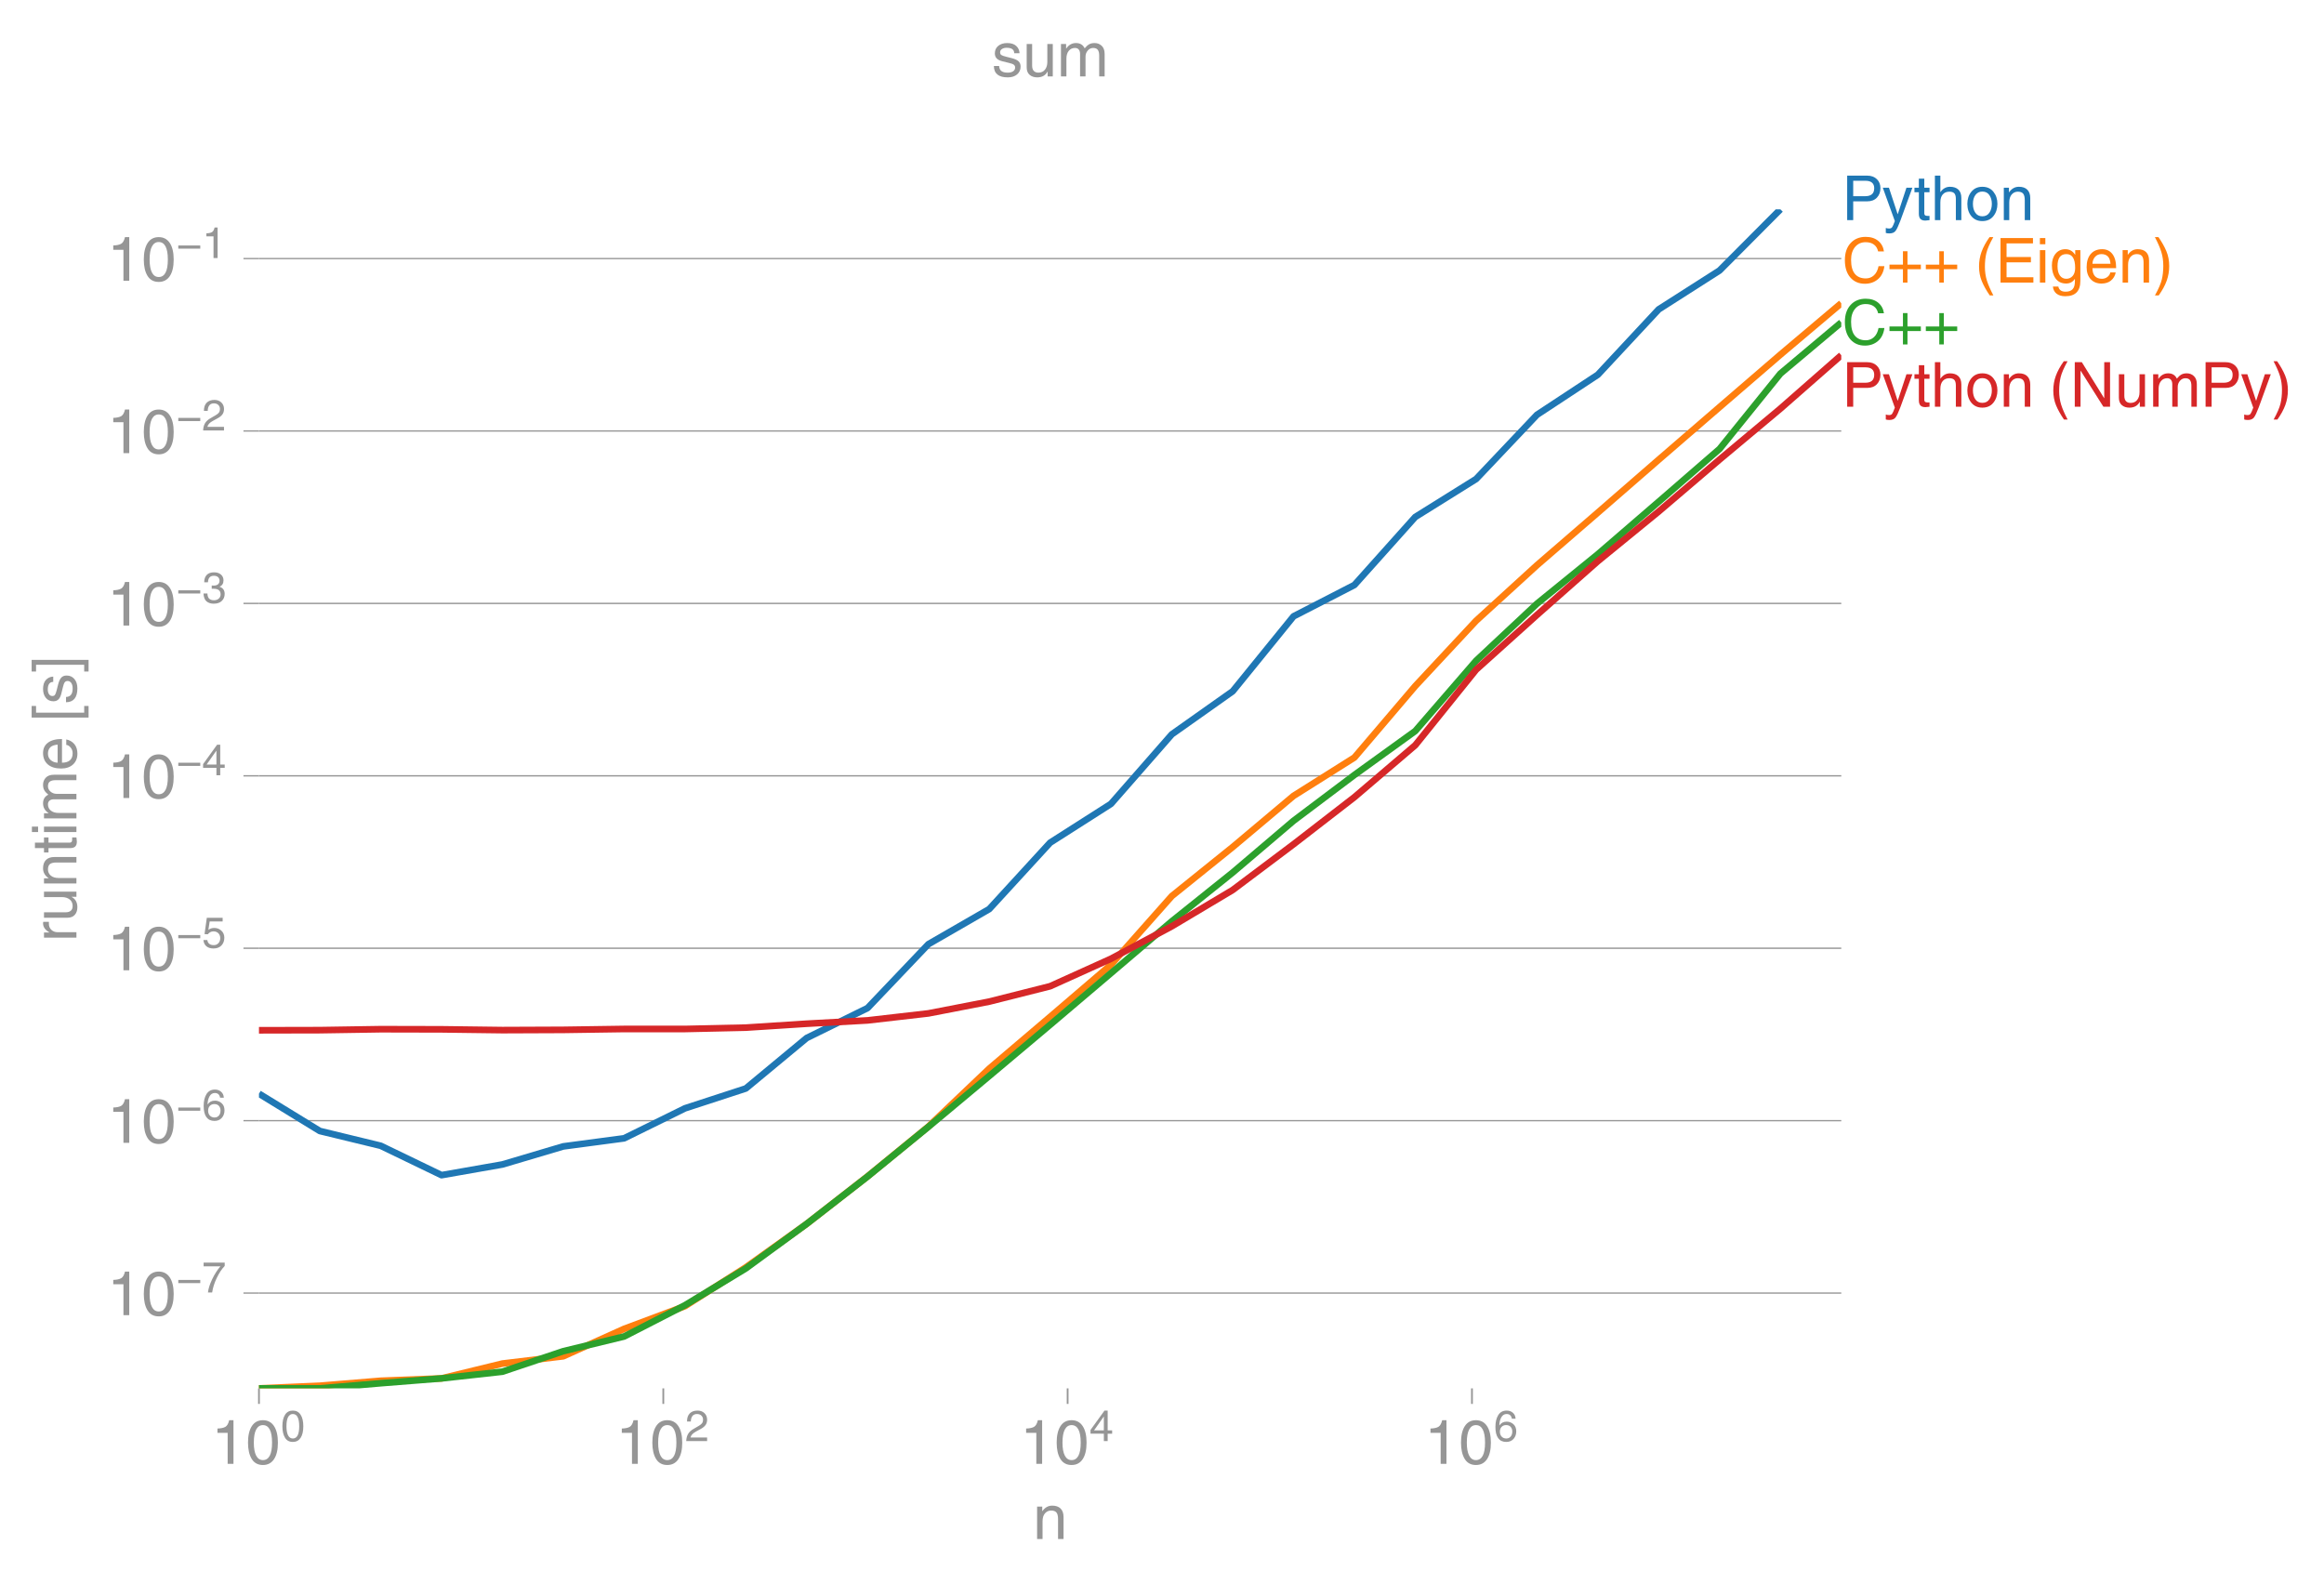 <svg height="476.609" viewBox="0 0 524.517 357.457" width="699.357" xmlns="http://www.w3.org/2000/svg" xmlns:xlink="http://www.w3.org/1999/xlink"><defs><style>*{stroke-linecap:butt;stroke-linejoin:round}</style></defs><g id="figure_1"><path d="M0 357.457h524.517V0H0z" fill="none" id="patch_1"/><g id="axes_1"><path d="M58.448 313.361h357.12V47.25H58.448z" fill="none" id="patch_2"/><g id="matplotlib.axis_1"><g id="xtick_1"><g id="line2d_1"><defs><path d="M0 0v3.5" id="m8f896f2c75" stroke="#969696" stroke-width=".4"/></defs><use x="58.448" xlink:href="#m8f896f2c75" y="313.361" fill="#969696" stroke="#969696" stroke-width=".4"/></g><g transform="matrix(.14 0 0 -.14 47.668 330.41)" fill="#969696" id="text_1"><defs><path d="M35.89 0h-9.374v49.906H10.109v6.985q8.594.28 12.782 2.75Q27.094 62.109 29 70.313h6.89z" id="HelveticaWorld-Regular-49"/><path d="M42.484 34.188q0 14.109-3.734 21.156-3.734 7.062-10.969 7.062-7.078 0-10.89-7.062-3.797-7.047-3.797-21.157 0-13.671 3.75-20.937Q20.609 6 27.78 6q7.235 0 10.969 7 3.734 7.016 3.734 21.188zm9.422 0q0-17.297-6.25-26.704-6.25-9.39-17.875-9.39-12.062 0-18.062 9.734-6 9.75-6 26.36 0 17.03 6.14 26.578 6.157 9.547 17.922 9.547 11.625 0 17.875-9.5t6.25-26.626z" id="HelveticaWorld-Regular-48"/></defs><use transform="translate(0 .173)" xlink:href="#HelveticaWorld-Regular-49"/><use transform="translate(55.615 .173)" xlink:href="#HelveticaWorld-Regular-48"/><use transform="matrix(.7 0 0 .7 112.146 36.781)" xlink:href="#HelveticaWorld-Regular-48"/></g></g><g id="xtick_2"><use x="149.704" xlink:href="#m8f896f2c75" y="313.361" fill="#969696" stroke="#969696" stroke-width=".4" id="line2d_2"/><g transform="matrix(.14 0 0 -.14 138.924 330.41)" fill="#969696" id="text_2"><defs><path d="M4.39 45.125q0 12.39 6.391 18.781 6.406 6.407 17.938 6.407 9.656 0 15.812-5.86 6.157-5.86 6.157-15.14 0-7.22-3.547-12.188-3.532-4.953-10.422-8.703l-12.11-6.64Q13.922 15.921 12.5 8.296h38.188V0H2.593q.39 9.906 4.297 16.5 3.906 6.594 12.203 11.375l12.593 7.328q5.032 2.89 7.329 5.984 2.297 3.094 2.297 8.516 0 5.375-3.766 9.031-3.75 3.672-10.156 3.672-7.078 0-10.594-4.672-3.516-4.656-3.61-12.609z" id="HelveticaWorld-Regular-50"/></defs><use transform="translate(0 .173)" xlink:href="#HelveticaWorld-Regular-49"/><use transform="translate(55.615 .173)" xlink:href="#HelveticaWorld-Regular-48"/><use transform="matrix(.7 0 0 .7 112.146 36.781)" xlink:href="#HelveticaWorld-Regular-50"/></g></g><g id="xtick_3"><use x="240.96" xlink:href="#m8f896f2c75" y="313.361" fill="#969696" stroke="#969696" stroke-width=".4" id="line2d_3"/><g transform="matrix(.14 0 0 -.14 230.18 330.41)" fill="#969696" id="text_3"><defs><path d="M10.594 24.703h22.61v31.89h-.188zM42 17.093V0h-8.797v17.094H2.484v8.593L34.72 70.314H42v-45.61h10.297v-7.61z" id="HelveticaWorld-Regular-52"/></defs><use transform="translate(0 .173)" xlink:href="#HelveticaWorld-Regular-49"/><use transform="translate(55.615 .173)" xlink:href="#HelveticaWorld-Regular-48"/><use transform="matrix(.7 0 0 .7 112.146 36.781)" xlink:href="#HelveticaWorld-Regular-52"/></g></g><g id="xtick_4"><use x="332.216" xlink:href="#m8f896f2c75" y="313.361" fill="#969696" stroke="#969696" stroke-width=".4" id="line2d_4"/><g transform="matrix(.14 0 0 -.14 321.436 330.41)" fill="#969696" id="text_4"><defs><path d="M14.11 21.578q0-6.875 4.093-11.234Q22.313 6 28.906 6q6.297 0 10.032 4.438 3.734 4.453 3.734 11.687 0 6.297-3.688 10.547-3.687 4.25-10.468 4.25-6.594 0-10.5-4.156-3.907-4.157-3.907-11.188zM41.702 51.61q-.984 5.375-3.984 8.078-3 2.72-8.125 2.72-8.11 0-12.36-7.923-4.25-7.906-4.343-18.109l.203-.188q5.61 8.641 16.687 8.641 8.844 0 15.438-5.86 6.593-5.859 6.593-16.452 0-10.5-6.25-17.47-6.25-6.952-16.843-6.952-12.219 0-18.563 8.687-6.344 8.703-6.344 25.938 0 16.593 6.485 27.093 6.5 10.5 19.484 10.5 8.407 0 14.219-5.015 5.813-5 6.297-13.688z" id="HelveticaWorld-Regular-54"/></defs><use transform="translate(0 .173)" xlink:href="#HelveticaWorld-Regular-49"/><use transform="translate(55.615 .173)" xlink:href="#HelveticaWorld-Regular-48"/><use transform="matrix(.7 0 0 .7 112.146 36.781)" xlink:href="#HelveticaWorld-Regular-54"/></g></g><g transform="matrix(.14 0 0 -.14 233.146 347.359)" fill="#969696" id="text_5"><defs><path d="M49.219 0h-8.844v32.172q0 7.422-2.594 10.578-2.578 3.156-8.578 3.156-5.906 0-9.875-4.5-3.953-4.484-3.953-12.89V0H6.594v52.297h8.297v-7.375h.203q6.203 8.89 15.812 8.89 8.89 0 13.594-4.718 4.719-4.703 4.719-13.5z" id="HelveticaWorld-Regular-110"/></defs><use xlink:href="#HelveticaWorld-Regular-110"/></g></g><g id="matplotlib.axis_2"><g id="ytick_1"><path clip-path="url(#p5d143d2eb3)" d="M58.448 291.848h357.12" fill="none" stroke="#969696" stroke-linecap="square" stroke-width=".3" id="line2d_5"/><g id="line2d_6"><defs><path d="M0 0h-3.5" id="mefc729945c" stroke="#969696" stroke-width=".3"/></defs><use x="58.448" xlink:href="#mefc729945c" y="291.848" fill="#969696" stroke="#969696" stroke-width=".3"/></g><g transform="matrix(.14 0 0 -.14 24.148 296.873)" fill="#969696" id="text_6"><defs><path d="M54.594 21.578H4v7.328h50.594z" id="HelveticaWorld-Regular-8722"/><path d="M3.719 68.797h48.578v-7.719Q42.28 50.875 33.984 33.484 25.687 16.11 23.391 0h-9.672q1.469 13.281 9.719 30.531 8.25 17.266 18.953 29.672H3.719z" id="HelveticaWorld-Regular-55"/></defs><use transform="translate(0 .234)" xlink:href="#HelveticaWorld-Regular-49"/><use transform="translate(55.615 .234)" xlink:href="#HelveticaWorld-Regular-48"/><use transform="matrix(.7 0 0 .7 112.146 36.842)" xlink:href="#HelveticaWorld-Regular-8722"/><use transform="matrix(.7 0 0 .7 153.161 36.842)" xlink:href="#HelveticaWorld-Regular-55"/></g></g><g id="ytick_2"><path clip-path="url(#p5d143d2eb3)" d="M58.448 252.934h357.12" fill="none" stroke="#969696" stroke-linecap="square" stroke-width=".3" id="line2d_7"/><use x="58.448" xlink:href="#mefc729945c" y="252.934" fill="#969696" stroke="#969696" stroke-width=".3" id="line2d_8"/><g transform="matrix(.14 0 0 -.14 24.148 257.958)" fill="#969696" id="text_7"><use transform="translate(0 .173)" xlink:href="#HelveticaWorld-Regular-49"/><use transform="translate(55.615 .173)" xlink:href="#HelveticaWorld-Regular-48"/><use transform="matrix(.7 0 0 .7 112.146 36.781)" xlink:href="#HelveticaWorld-Regular-8722"/><use transform="matrix(.7 0 0 .7 153.161 36.781)" xlink:href="#HelveticaWorld-Regular-54"/></g></g><g id="ytick_3"><path clip-path="url(#p5d143d2eb3)" d="M58.448 214.02h357.12" fill="none" stroke="#969696" stroke-linecap="square" stroke-width=".3" id="line2d_9"/><use x="58.448" xlink:href="#mefc729945c" y="214.02" fill="#969696" stroke="#969696" stroke-width=".3" id="line2d_10"/><g transform="matrix(.14 0 0 -.14 24.148 219.044)" fill="#969696" id="text_8"><defs><path d="M14.703 40.922q5.813 4.39 13.625 4.39 9.469 0 16.281-6.296 6.813-6.297 6.813-16.22 0-10.78-6.578-17.796-6.563-7-18.422-7-10.313 0-16.266 5.047Q4.203 8.109 3.22 17.39h9.094q.671-5.672 4.437-8.672 3.766-3 10.453-3 6.485 0 10.64 4.484Q42 14.703 42 21.688q0 7.125-4.36 11.421-4.343 4.297-11.218 4.297-7.813 0-13.047-6.687l-7.563.39 5.266 37.594h36.438v-8.5H17.672z" id="HelveticaWorld-Regular-53"/></defs><use transform="translate(0 .3)" xlink:href="#HelveticaWorld-Regular-49"/><use transform="translate(55.615 .3)" xlink:href="#HelveticaWorld-Regular-48"/><use transform="matrix(.7 0 0 .7 112.146 36.908)" xlink:href="#HelveticaWorld-Regular-8722"/><use transform="matrix(.7 0 0 .7 153.161 36.908)" xlink:href="#HelveticaWorld-Regular-53"/></g></g><g id="ytick_4"><path clip-path="url(#p5d143d2eb3)" d="M58.448 175.105h357.12" fill="none" stroke="#969696" stroke-linecap="square" stroke-width=".3" id="line2d_11"/><use x="58.448" xlink:href="#mefc729945c" y="175.105" fill="#969696" stroke="#969696" stroke-width=".3" id="line2d_12"/><g transform="matrix(.14 0 0 -.14 24.148 180.13)" fill="#969696" id="text_9"><use transform="translate(0 .173)" xlink:href="#HelveticaWorld-Regular-49"/><use transform="translate(55.615 .173)" xlink:href="#HelveticaWorld-Regular-48"/><use transform="matrix(.7 0 0 .7 112.146 36.781)" xlink:href="#HelveticaWorld-Regular-8722"/><use transform="matrix(.7 0 0 .7 153.161 36.781)" xlink:href="#HelveticaWorld-Regular-52"/></g></g><g id="ytick_5"><path clip-path="url(#p5d143d2eb3)" d="M58.448 136.191h357.12" fill="none" stroke="#969696" stroke-linecap="square" stroke-width=".3" id="line2d_13"/><use x="58.448" xlink:href="#mefc729945c" y="136.191" fill="#969696" stroke="#969696" stroke-width=".3" id="line2d_14"/><g transform="matrix(.14 0 0 -.14 24.148 141.216)" fill="#969696" id="text_10"><defs><path d="M22.406 39.984q2.203-.187 4.594-.187 6.203 0 9.781 2.86 3.594 2.859 3.594 8.656 0 4.687-3.344 7.89-3.343 3.203-9.64 3.203-6.985 0-10.235-4.11-3.234-4.093-3.437-10.983h-8.64q0 10.984 5.765 16.984 5.765 6.016 16.937 6.016 9.922 0 15.828-5.11 5.907-5.094 5.907-13.39 0-10.704-9.032-14.5v-.204q11.72-4 11.72-16.406 0-9.906-6.595-16.265-6.593-6.344-18.703-6.344-9.906 0-16.312 5.203Q4.204 8.5 3.422 21.484H12.5q.203-8.109 4-11.797Q20.313 6 27.484 6q6.938 0 11.141 3.86 4.203 3.859 4.203 9.718 0 6.406-4.016 9.672-4 3.266-12.39 3.266-2 0-4.016-.094z" id="HelveticaWorld-Regular-51"/></defs><use transform="translate(0 .173)" xlink:href="#HelveticaWorld-Regular-49"/><use transform="translate(55.615 .173)" xlink:href="#HelveticaWorld-Regular-48"/><use transform="matrix(.7 0 0 .7 112.146 36.781)" xlink:href="#HelveticaWorld-Regular-8722"/><use transform="matrix(.7 0 0 .7 153.161 36.781)" xlink:href="#HelveticaWorld-Regular-51"/></g></g><g id="ytick_6"><path clip-path="url(#p5d143d2eb3)" d="M58.448 97.277h357.12" fill="none" stroke="#969696" stroke-linecap="square" stroke-width=".3" id="line2d_15"/><use x="58.448" xlink:href="#mefc729945c" y="97.277" fill="#969696" stroke="#969696" stroke-width=".3" id="line2d_16"/><g transform="matrix(.14 0 0 -.14 24.148 102.302)" fill="#969696" id="text_11"><use transform="translate(0 .173)" xlink:href="#HelveticaWorld-Regular-49"/><use transform="translate(55.615 .173)" xlink:href="#HelveticaWorld-Regular-48"/><use transform="matrix(.7 0 0 .7 112.146 36.781)" xlink:href="#HelveticaWorld-Regular-8722"/><use transform="matrix(.7 0 0 .7 153.161 36.781)" xlink:href="#HelveticaWorld-Regular-50"/></g></g><g id="ytick_7"><path clip-path="url(#p5d143d2eb3)" d="M58.448 58.363h357.12" fill="none" stroke="#969696" stroke-linecap="square" stroke-width=".3" id="line2d_17"/><use x="58.448" xlink:href="#mefc729945c" y="58.363" fill="#969696" stroke="#969696" stroke-width=".3" id="line2d_18"/><g transform="matrix(.14 0 0 -.14 24.148 63.387)" fill="#969696" id="text_12"><use transform="translate(0 .173)" xlink:href="#HelveticaWorld-Regular-49"/><use transform="translate(55.615 .173)" xlink:href="#HelveticaWorld-Regular-48"/><use transform="matrix(.7 0 0 .7 112.146 36.781)" xlink:href="#HelveticaWorld-Regular-8722"/><use transform="matrix(.7 0 0 .7 153.161 36.781)" xlink:href="#HelveticaWorld-Regular-49"/></g></g><g transform="matrix(0 -.14 -.14 0 17.25 212.55)" fill="#969696" id="text_13"><defs><path d="M15.375 0H6.594v52.297h8.297v-8.688h.203q5.703 10.203 14.687 10.203 1.422 0 2.297-.296V44.39h-3.266q-5.906 0-9.671-4.016-3.766-4-3.766-9.953z" id="HelveticaWorld-Regular-114"/><path d="M6.11 52.297h8.78V17.578q0-5.765 2.61-8.625Q20.125 6.11 25 6.11q6.781 0 10.594 4.797 3.812 4.813 3.812 12.578v28.813h8.782V0H39.89v7.625l-.188.188q-4.984-9.329-16.61-9.329-7.515 0-12.25 4.094Q6.11 6.688 6.11 14.703z" id="HelveticaWorld-Regular-117"/><path d="M17.188 45.016V10.984q0-2 1.093-3.046 1.11-1.047 3.938-1.047h3.375V0Q20.797-.688 19-.688q-5.516 0-8.063 2.641-2.53 2.64-2.53 8.547v34.516H1.311v7.28h7.094v14.595h8.781V52.297h8.407v-7.281z" id="HelveticaWorld-Regular-116"/><path d="M6.594 61.813v9.968h8.781v-9.969zM15.375 0H6.594v52.297h8.781z" id="HelveticaWorld-Regular-105"/><path d="M6.594 52.297h8.297v-7.375h.203q5.906 8.89 15.812 8.89 9.813 0 13.922-8.5 3.75 4.594 7.266 6.547 3.515 1.953 8.703 1.953 6.781 0 11.484-4.453Q77 44.922 77 36.187V0h-8.781v33.797q0 6.094-2.297 9.094-2.297 3.015-7.422 3.015-5.172 0-8.75-4.203-3.563-4.203-3.563-9.812V0h-8.78v36.188q0 4.53-2.11 7.124-2.094 2.594-6.094 2.594-6.297 0-10.062-4.687-3.766-4.688-3.766-12.703V0H6.594z" id="HelveticaWorld-Regular-109"/><path d="M42.484 30.328q-.687 8.485-4.5 12.031-3.797 3.547-10.109 3.547-6.39 0-10.328-4.5-3.922-4.484-4.172-11.078zm8.391-13.922q-1.453-8.11-7.953-13.422-5.719-4.5-15.047-4.593-10.984.093-17.438 7.203Q4 12.704 4 24.704q0 13.78 6.64 21.437 6.641 7.672 18.47 7.672 10.593 0 16.546-7.922 5.953-7.907 5.953-22.594H13.375q0-8.203 3.813-12.703Q21 6.109 28.608 6.109q5.375 0 9.235 3.235 3.86 3.25 4.25 7.062z" id="HelveticaWorld-Regular-101"/><path d="M14.203-12.5H25v-7.078H6.297v91.797H25v-7.125H14.203z" id="HelveticaWorld-Regular-91"/><path d="M36.078 37.406q-.187 4.688-3.344 6.735-3.14 2.047-9.047 2.047-4.296 0-7.359-1.907-3.047-1.89-3.047-5.468 0-2.829 1.797-4.172 1.813-1.344 7.828-2.86l8.688-2.187q7.906-2 11.297-5.11 3.406-3.093 3.406-8.656 0-7.719-5.64-12.531-5.641-4.813-15.063-4.813-11 0-16.64 4.563-5.626 4.578-5.735 13.75h8.5q.203-5.422 3.594-8.063 3.39-2.625 10.171-2.625 5.516 0 8.766 2.188 3.25 2.203 3.25 6.11 0 2.78-2.11 4.437-2.093 1.672-8.296 3.078l-10.203 2.5q-6.203 1.562-9.157 4.656-2.953 3.094-2.953 8.031 0 7.72 5.516 12.203 5.531 4.5 14.406 4.5 9.485 0 14.531-4.624 5.047-4.61 5.344-11.782z" id="HelveticaWorld-Regular-115"/><path d="M13.625 65.094H2.781v7.125h18.703v-91.797H2.781v7.078h10.844z" id="HelveticaWorld-Regular-93"/></defs><use xlink:href="#HelveticaWorld-Regular-114"/><use x="32.568" xlink:href="#HelveticaWorld-Regular-117"/><use x="87.354" xlink:href="#HelveticaWorld-Regular-110"/><use x="142.529" xlink:href="#HelveticaWorld-Regular-116"/><use x="170.215" xlink:href="#HelveticaWorld-Regular-105"/><use x="192.236" xlink:href="#HelveticaWorld-Regular-109"/><use x="275.244" xlink:href="#HelveticaWorld-Regular-101"/><use x="330.664" xlink:href="#HelveticaWorld-Regular-32"/><use x="355.078" xlink:href="#HelveticaWorld-Regular-91"/><use x="382.861" xlink:href="#HelveticaWorld-Regular-115"/><use x="432.861" xlink:href="#HelveticaWorld-Regular-93"/></g></g><path clip-path="url(#p5d143d2eb3)" d="M58.448 246.842l13.735 8.426 13.736 3.335 13.735 6.63 13.735-2.41 13.736-4.077 13.735-1.828 13.736-6.767 13.735-4.481 13.735-11.393 13.736-6.755 13.735-14.422 13.735-7.922 13.736-14.982 13.735-8.763 13.736-15.696 13.735-9.715 13.735-16.916 13.736-7.072 13.735-15.35 13.736-8.571 13.735-14.494 13.735-9.044 13.736-14.751 13.735-8.774 13.735-13.8" fill="none" stroke="#1f77b4" stroke-linecap="square" stroke-width="1.5" id="line2d_19"/><path clip-path="url(#p5d143d2eb3)" d="M58.448 313.361l13.735-.593 13.736-1.127 13.735-.536 13.735-3.344 13.736-1.65 13.735-6.184 13.736-5.132 13.735-8.754 13.735-9.813 13.736-10.713 13.735-11.245 13.735-13.076 13.736-11.68 13.735-11.765 13.736-15.503 13.735-11.066 13.735-11.55 13.736-8.654 13.735-16.131 13.736-14.74 13.735-12.536 13.735-11.872 13.736-11.943 13.735-11.868 13.735-11.84 13.736-11.606" fill="none" stroke="#ff7f0e" stroke-linecap="square" stroke-width="1.5" id="line2d_20"/><path clip-path="url(#p5d143d2eb3)" d="M58.448 313.361h13.735l13.736-1.166 13.735-1.09 13.735-1.515 13.736-4.619 13.735-3.324 13.736-7.052 13.735-8.312 13.735-10.055 13.736-10.677 13.735-11.226 13.735-11.475 13.736-11.555 13.735-11.662 13.736-11.695 13.735-11 13.735-11.684 13.736-10.343 13.735-9.913 13.736-15.874 13.735-12.867 13.735-11.162 13.736-11.851 13.735-11.91 13.735-17.01 13.736-11.543" fill="none" stroke="#2ca02c" stroke-linecap="square" stroke-width="1.5" id="line2d_21"/><path clip-path="url(#p5d143d2eb3)" d="M58.448 232.537l13.735-.03 13.736-.215 13.735.03 13.735.175 13.736-.055 13.735-.2h13.736l13.735-.305 13.735-.884 13.736-.748 13.735-1.58 13.735-2.663 13.736-3.466 13.735-6.205 13.736-7.328 13.735-8.19 13.735-10.323 13.736-10.629 13.735-11.726 13.736-17.045 13.735-12.362 13.735-12.123 13.736-11.219 13.735-11.724 13.735-11.494 13.736-12.053" fill="none" stroke="#d62728" stroke-linecap="square" stroke-width="1.5" id="line2d_22"/><g transform="matrix(.14 0 0 -.14 415.765 49.689)" fill="#1f77b4" id="text_14"><defs><path d="M17.828 38.625H37.11q7.282 0 10.938 3.188 3.656 3.203 3.656 9.703 0 5.812-3.516 8.89-3.515 3.078-10.687 3.078H17.828zm0-38.625H8.11v71.781h32.266q9.625 0 15.484-5.594 5.86-5.593 5.86-14.578 0-9.328-5.672-15.312-5.656-5.969-15.672-5.969H17.828z" id="HelveticaWorld-Regular-80"/><path d="M39.016 52.297h9.562L29.891.984q-.5-1.375-.985-2.593-4.25-11.329-7.328-15.547-3.078-4.235-9.953-4.235-3.61 0-5.906.782v8.015q2.484-.89 5.468-.89 3.22 0 4.704 2.03 1.5 2.032 4.421 9.938L.875 52.297h9.922L24.812 9.719H25z" id="HelveticaWorld-Regular-121"/><path d="M49.219 0h-8.844v34.188q0 6.296-2.438 9-2.437 2.718-7.953 2.718-6.797 0-10.703-4.406-3.906-4.39-3.906-12.984V0H6.594v71.781h8.781V45.312h.203q6 8.5 15.328 8.5 8.594 0 13.453-4.5 4.86-4.484 4.86-13.718z" id="HelveticaWorld-Regular-104"/><path d="M12.703 26.219q0-8.735 3.953-14.375 3.953-5.64 11.219-5.64 7.531 0 11.438 5.905 3.906 5.907 3.906 14.11 0 8.297-3.907 14.078-3.906 5.797-11.437 5.797-6.969 0-11.078-5.453-4.094-5.438-4.094-14.422zm-8.984 0q0 11.672 6.484 19.625 6.5 7.968 17.672 7.968 11.438 0 17.875-8.062 6.453-8.047 6.453-19.531 0-11.516-6.406-19.625-6.39-8.11-17.922-8.11-11.078 0-17.625 7.86-6.531 7.86-6.531 19.875z" id="HelveticaWorld-Regular-111"/></defs><use xlink:href="#HelveticaWorld-Regular-80"/><use x="64.648" xlink:href="#HelveticaWorld-Regular-121"/><use x="115.258" xlink:href="#HelveticaWorld-Regular-116"/><use x="142.943" xlink:href="#HelveticaWorld-Regular-104"/><use x="198.119" xlink:href="#HelveticaWorld-Regular-111"/><use x="254.027" xlink:href="#HelveticaWorld-Regular-110"/></g><g transform="matrix(.14 0 0 -.14 415.765 63.778)" fill="#ff7f0e" id="text_15"><defs><path d="M58.016 50.203q-1.625 7.313-6.782 11.094-5.14 3.797-13.343 3.797-10.594 0-17.047-7.703-6.438-7.688-6.438-20.766 0-15.14 6.094-22.547 6.11-7.39 17.688-7.39 7.609 0 13.093 5.046 5.5 5.063 7.407 14.688h9.421Q66.22 12.594 57.625 5.344t-20.906-7.25q-14.703 0-23.516 10.11Q4.391 18.311 4.391 36.28q0 17.328 9.203 27.36 9.203 10.047 24.297 10.047 12.5 0 20.265-6.454 7.766-6.437 9.235-17.03z" id="HelveticaWorld-Regular-67"/><path d="M25.688 50.484h7.328V28.906h21.578v-7.328H33.016V0h-7.328v21.578H4v7.328h21.688z" id="HelveticaWorld-Regular-43"/><path d="M29.781 73.297q-8.875-15.875-11.218-25.844-2.344-9.953-2.344-21.969 0-11.859 3.187-22.125Q22.61-6.89 29.891-20.703h-5.86Q15.72-8.593 11.25 2.187 6.781 12.985 6.781 26.125q0 12.36 4.047 23.563 4.063 11.203 12.86 23.609z" id="HelveticaWorld-Regular-40"/><path d="M61.078 0H8.11v71.781h52.297v-8.594H17.828V41.22h39.25v-8.594h-39.25V8.594h43.25z" id="HelveticaWorld-Regular-69"/><path d="M12.984 26.313q0-9.61 3.813-14.907Q20.609 6.11 27.094 6.11q6.312 0 10.312 4.579 4 4.593 4 13 0 11.03-3.5 16.625-3.484 5.593-10.61 5.593-7.171 0-10.75-4.765-3.562-4.766-3.562-14.828zM49.812 2.983q0-12.609-6.062-18.797-6.047-6.203-18.266-6.203-8.78 0-13.984 4.047Q6.297-13.922 5.516-6.39h8.796q.672-3.812 3.532-6.062 2.86-2.25 8.281-2.25 7.375 0 11.125 3.969 3.766 3.953 3.766 12.828v3.719h-.188q-4.937-7.329-13.922-7.329-11.187 0-17.093 8.25-5.907 8.25-5.907 20.953 0 11.625 5.953 18.875 5.97 7.25 15.829 7.25 9.906 0 15.625-8.89h.187v7.375h8.313z" id="HelveticaWorld-Regular-103"/><path d="M3.516-20.703q8.796 15.922 11.14 25.86Q17 15.093 17 27.093q0 11.922-3.156 22.172T3.422 73.296h5.765q8.391-12.109 12.86-22.905 4.469-10.797 4.469-23.875 0-12.407-4.063-23.61-4.047-11.203-12.828-23.61z" id="HelveticaWorld-Regular-41"/></defs><use xlink:href="#HelveticaWorld-Regular-67"/><use x="72.314" xlink:href="#HelveticaWorld-Regular-43"/><use x="130.908" xlink:href="#HelveticaWorld-Regular-43"/><use x="189.502" xlink:href="#HelveticaWorld-Regular-32"/><use x="213.916" xlink:href="#HelveticaWorld-Regular-40"/><use x="247.217" xlink:href="#HelveticaWorld-Regular-69"/><use x="312.207" xlink:href="#HelveticaWorld-Regular-105"/><use x="334.229" xlink:href="#HelveticaWorld-Regular-103"/><use x="390.137" xlink:href="#HelveticaWorld-Regular-101"/><use x="445.557" xlink:href="#HelveticaWorld-Regular-110"/><use x="500.732" xlink:href="#HelveticaWorld-Regular-41"/></g><g transform="matrix(.14 0 0 -.14 415.765 77.737)" fill="#2ca02c" id="text_16"><use xlink:href="#HelveticaWorld-Regular-67"/><use x="72.314" xlink:href="#HelveticaWorld-Regular-43"/><use x="130.908" xlink:href="#HelveticaWorld-Regular-43"/></g><g transform="matrix(.14 0 0 -.14 415.765 91.795)" fill="#d62728" id="text_17"><defs><path d="M55.61 71.781h9.374V0h-10.78L17.577 58.016h-.187V0H8.109v71.781h11.375l35.938-57.969h.187z" id="HelveticaWorld-Regular-78"/></defs><use xlink:href="#HelveticaWorld-Regular-80"/><use x="64.648" xlink:href="#HelveticaWorld-Regular-121"/><use x="115.258" xlink:href="#HelveticaWorld-Regular-116"/><use x="142.943" xlink:href="#HelveticaWorld-Regular-104"/><use x="198.119" xlink:href="#HelveticaWorld-Regular-111"/><use x="254.027" xlink:href="#HelveticaWorld-Regular-110"/><use x="309.203" xlink:href="#HelveticaWorld-Regular-32"/><use x="333.617" xlink:href="#HelveticaWorld-Regular-40"/><use x="366.918" xlink:href="#HelveticaWorld-Regular-78"/><use x="440.014" xlink:href="#HelveticaWorld-Regular-117"/><use x="494.799" xlink:href="#HelveticaWorld-Regular-109"/><use x="577.807" xlink:href="#HelveticaWorld-Regular-80"/><use x="642.455" xlink:href="#HelveticaWorld-Regular-121"/><use x="692.064" xlink:href="#HelveticaWorld-Regular-41"/></g><g transform="matrix(.14 0 0 -.14 223.862 17.25)" fill="#969696" id="text_18"><use xlink:href="#HelveticaWorld-Regular-115"/><use x="50" xlink:href="#HelveticaWorld-Regular-117"/><use x="104.785" xlink:href="#HelveticaWorld-Regular-109"/></g></g></g><defs><clipPath id="p5d143d2eb3"><path d="M58.448 47.249h357.12v266.112H58.448z"/></clipPath></defs></svg>